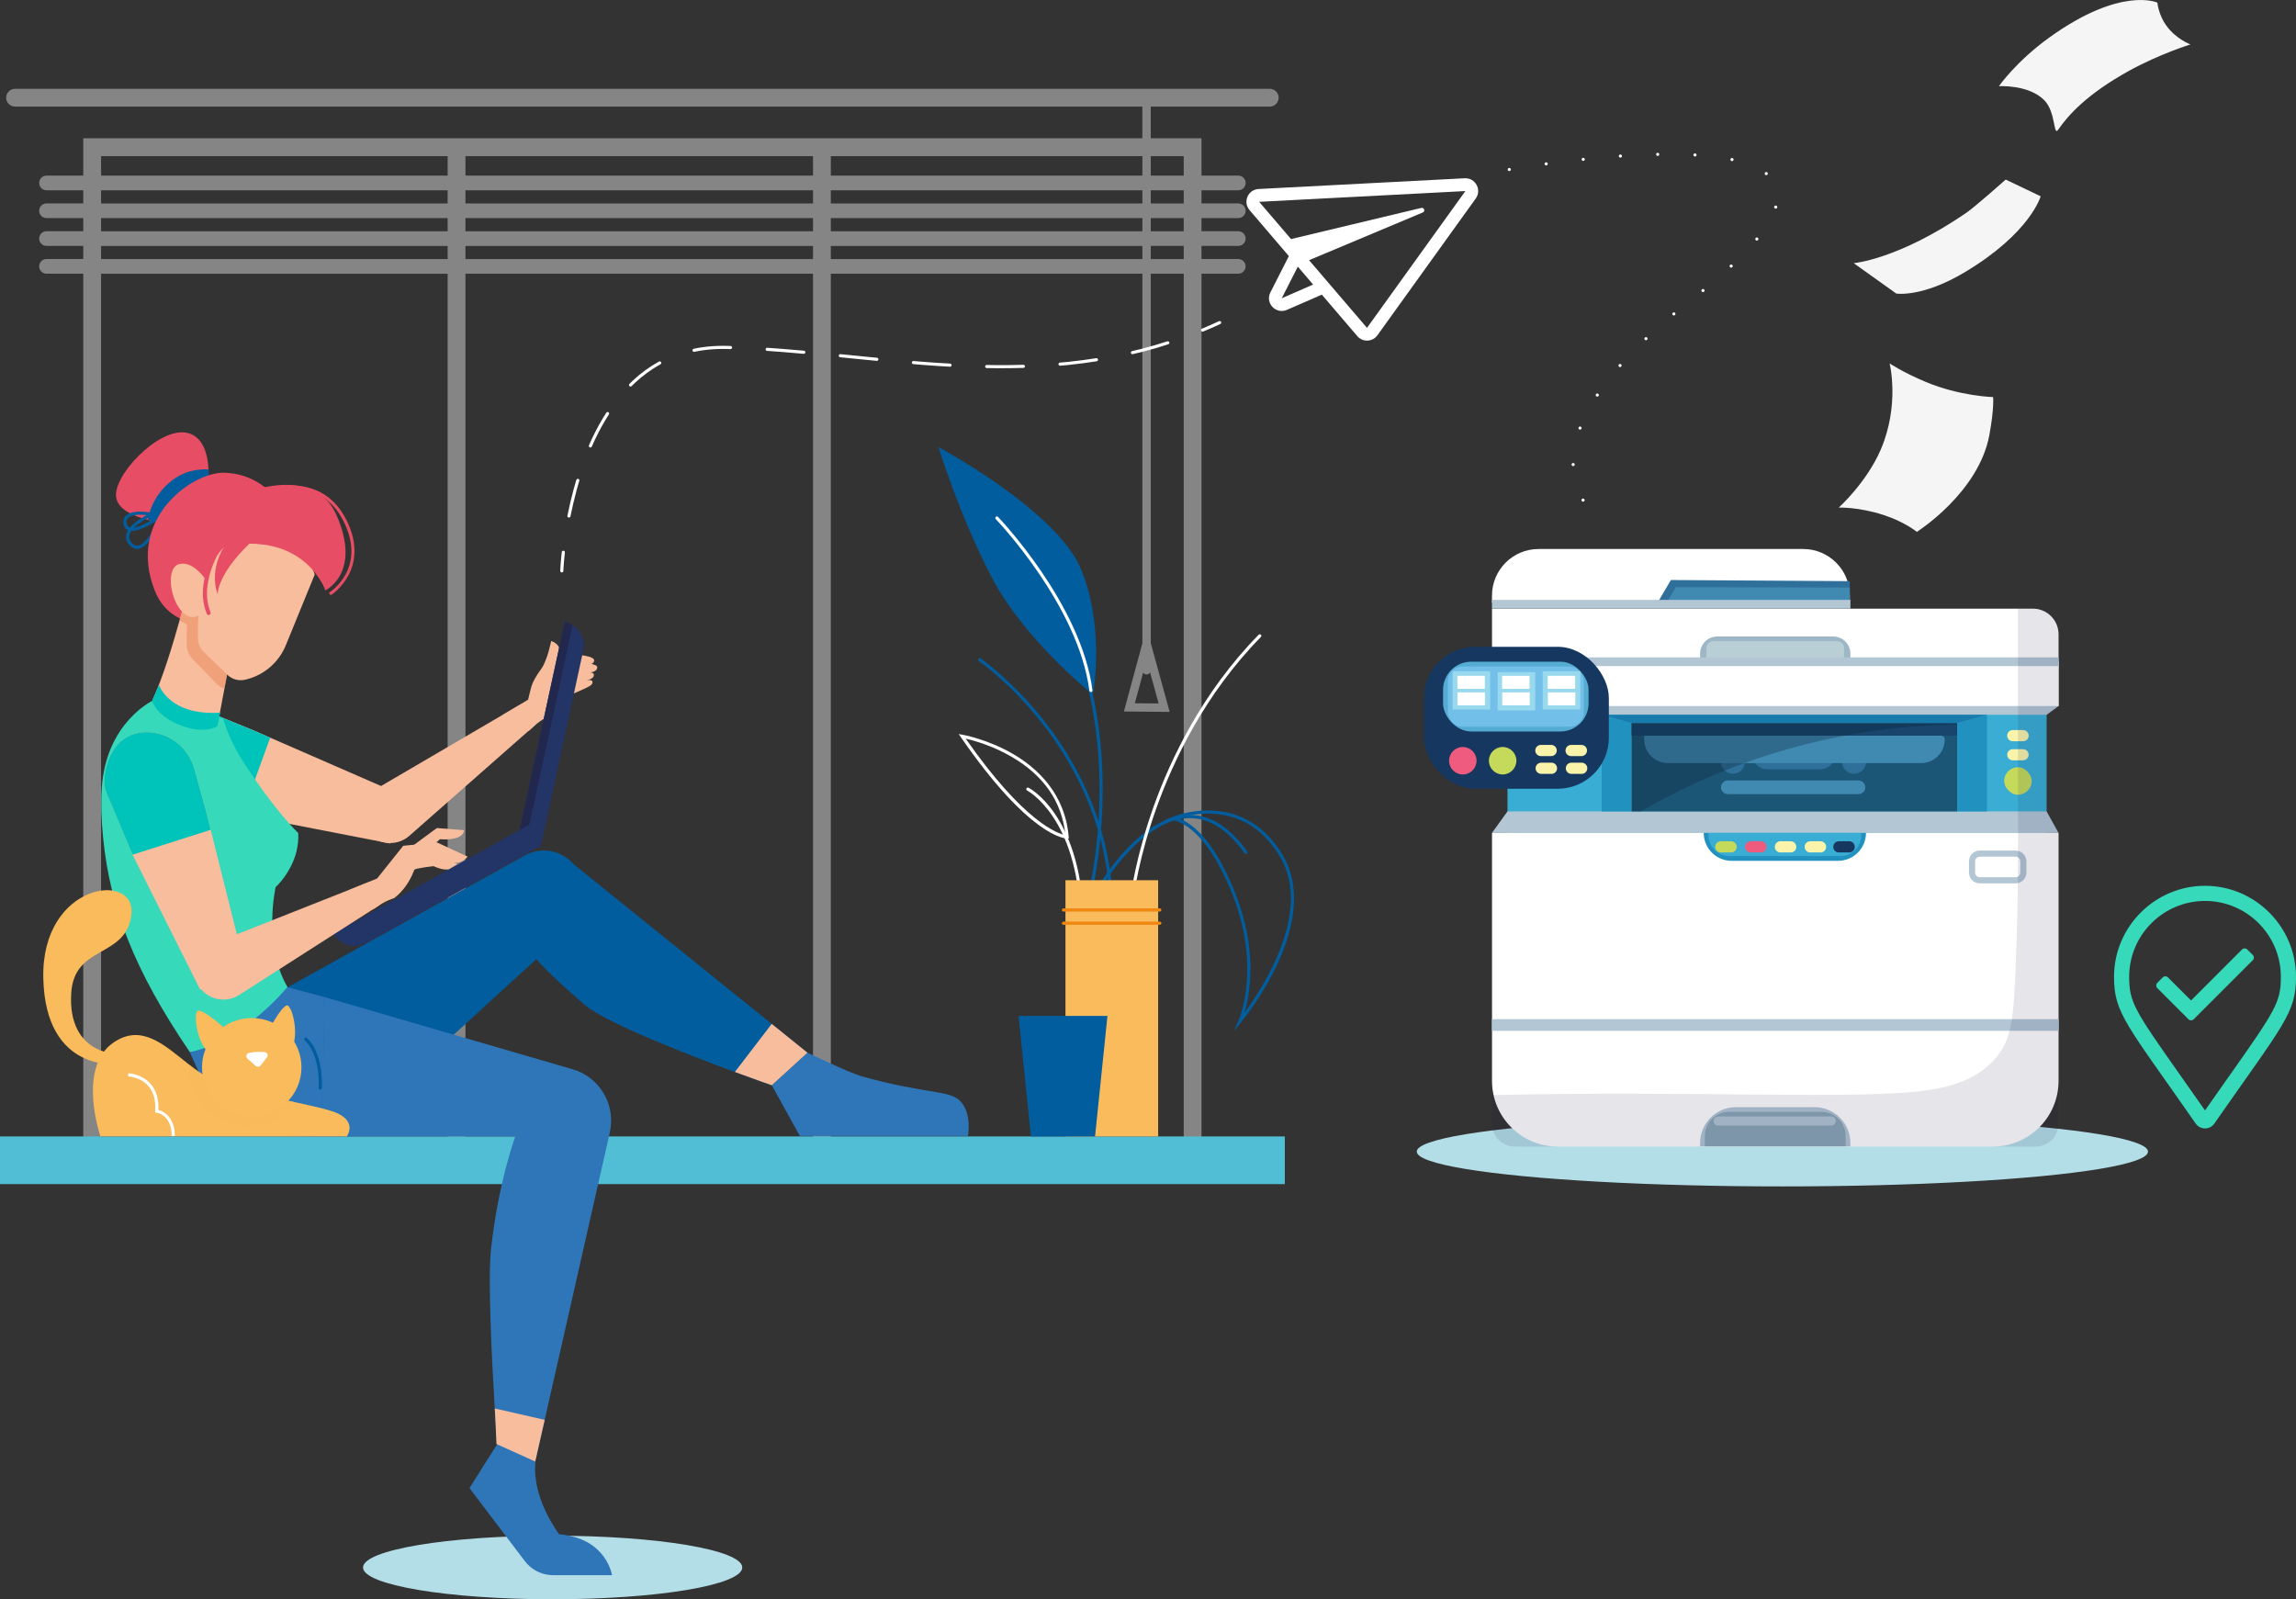 <?xml version="1.0" encoding="UTF-8"?><svg id="uuid-e717015b-6dcd-4e0c-a4eb-56954c18cb09" xmlns="http://www.w3.org/2000/svg" width="738.13" height="514.12" viewBox="0 0 738.13 514.12"><rect x="0" y="0" width="738.13" height="514.12" fill="#333333" stroke="none"/><g id="uuid-6f9d3bb8-c90d-41b0-b68b-629fdabac82c"><g id="uuid-2da2cb25-66a4-4517-bd55-88366fbe1435"><path d="m408.21,28.55H4.84c-1.58,0-2.86,1.28-2.86,2.86s1.28,2.86,2.86,2.86h362.41v10.18H26.77v12h-11.82c-1.3,0-2.36,1.06-2.36,2.36s1.06,2.36,2.36,2.36h11.82v4.22h-11.82c-1.3,0-2.36,1.06-2.36,2.36s1.06,2.36,2.36,2.36h11.82v4.22h-11.82c-1.3,0-2.36,1.06-2.36,2.36s1.06,2.36,2.36,2.36h11.82v4.22h-11.82c-1.3,0-2.36,1.06-2.36,2.36s1.06,2.36,2.36,2.36h11.82v285.31h359.5V87.99h11.82c1.3,0,2.36-1.06,2.36-2.36s-1.06-2.36-2.36-2.36h-11.82v-4.22h11.82c1.3,0,2.36-1.06,2.36-2.36s-1.06-2.36-2.36-2.36h-11.82v-4.22h11.82c1.3,0,2.36-1.06,2.36-2.36s-1.06-2.36-2.36-2.36h-11.82v-4.22h11.82c1.3,0,2.36-1.06,2.36-2.36s-1.06-2.36-2.36-2.36h-11.82v-12h-16.32v-10.18h38.26c1.58,0,2.86-1.28,2.86-2.86s-1.28-2.86-2.86-2.86h0Zm-258.57,54.73v-4.22h111.73v4.22h-111.73Zm111.73,4.72v279.58h-111.73V87.99h111.73Zm0-26.82v4.22h-111.73v-4.22h111.73Zm-111.73-4.72v-6.27h111.73v6.27h-111.73Zm111.73,13.66v4.22h-111.73v-4.22h111.73Zm5.73,8.94h100.16v4.22h-100.16v-4.22Zm0-4.72v-4.22h100.16v4.22h-100.16Zm0-8.94v-4.22h100.16v4.22h-100.16Zm0-8.94v-6.27h100.16v6.27h-100.16Zm-234.59-6.27h111.4v6.27H32.5v-6.27h.01Zm0,10.99h111.4v4.22H32.5v-4.22h.01Zm0,8.94h111.4v4.22H32.5v-4.22h.01Zm0,8.94h111.4v4.22H32.5v-4.22h.01Zm0,8.94h111.4v279.58H32.5V87.99h.01Zm348.04,279.58h-113.45V87.99h100.16v118.79l-5.94,21.94,14.71.14-6.07-22.09v-118.79h10.59v279.6Zm-13.05-151.37c.24.37.64.62,1.11.62s.89-.27,1.13-.66l2.74,9.97-7.64-.07,2.67-9.86h0Zm13.05-132.93h-10.59v-4.22h10.59v4.22Zm0-8.94h-10.59v-4.22h10.59v4.22Zm0-8.94h-10.59v-4.22h10.59v4.22Zm0-15.21v6.27h-10.59v-6.27h10.59Z" style="fill:#fff; isolation:isolate; opacity:.4;"/><rect y="365.33" width="413.05" height="15.33" style="fill:#51bed5;"/><ellipse cx="177.67" cy="503.9" rx="60.96" ry="10.22" style="fill:#b4dee7;"/><ellipse cx="573.01" cy="370.21" rx="117.54" ry="11.19" style="fill:#b4dee7;"/><path d="m178.68,211.67c0-1.26,1.37-2.17,2.75-1.95l5.96.97s3.81.46,3.63,1.68c-.18,1.22-1.48,1.23-3.6,1.36-2.12.13-6.86.08-6.86.08,0,0-1.87-.57-1.89-2.1v-.05h0Z" style="fill:#f7bd9d;"/><path d="m178.82,219.45c-.31-1.17.77-2.38,2.16-2.54l6-.68s3.79-.58,3.93.61c.14,1.18-1.11,1.54-3.12,2.22-2.01.68-6.6,1.89-6.6,1.89,0,0-1.95-.03-2.35-1.45,0,0,0-.03,0-.04h0Z" style="fill:#f7bd9d;"/><path d="m180.18,222.77c-.4-.98.41-2.15,1.6-2.45l5.17-1.3s3.26-.95,3.5.06c.25,1.01-.8,1.46-2.49,2.29s-5.56,2.41-5.56,2.41c0,0-1.71.2-2.22-.98,0,0,0-.02,0-.04h0Z" style="fill:#f7bd9d;"/><path d="m178.37,215.83c-.18-1.32,1.16-2.49,2.71-2.49l6.68.03s4.25-.14,4.24,1.16c0,1.31-1.43,1.53-3.73,2.01s-7.5,1.21-7.5,1.21c0,0-2.13-.29-2.39-1.89v-.05.02Z" style="fill:#f7bd9d;"/><path d="m129.61,255.77l-4.09,15.08-.08.31-47.56-9.25-20.63-5.43c-5.09-1.26-9.88-8.03-10.46-13.24-.37-3.34.66-6.16,2.31-8.49,4.28-6.05,12.29-8.18,19.16-5.37l12.55,5.12,6.06,2.64,31.74,13.84,11.01,4.8h-.01Z" style="fill:#f7bd9d;"/><path d="m166.6,226.88l-46,26.91c-4.16,2.55-5.74,7.92-3.44,12.22.1.19.21.38.33.58,2.99,4.96,9.8,5.91,14.14,2.08l39.9-35.13c1.94-1.71,2.02-4.29.27-6.18h0c-1.49-1.61-3.33-1.62-5.2-.47h0Z" style="fill:#f7bd9d;"/><path d="m161.63,229.83l8.15-4.91,6.68-11.65,6.51-2.73,7.7,3.04s-1.54,2.8-4.7,2.66c-1.72-.08-2.36-.79-2.36-.79l-2.07,2.31s-.33,7.43-5.43,12.65c0,0-2.56,1.03-5.86,4.35-1.56,1.58-8.61-4.9-8.61-4.9v-.03Z" style="fill:#f7bd9d;"/><path d="m86.85,237.14l-8.99,24.78-20.63-5.43c-5.09-1.26-9.88-8.03-10.46-13.24-.37-3.34.66-6.16,2.31-8.49,4.28-6.05,12.29-8.18,19.16-5.37l12.55,5.12,6.06,2.64h0Z" style="fill:#00c4ba;"/><path d="m173.89,215.19c-1.42,1.9-2.62,4.03-3.03,5.4-.29.97-1.08,4.33-1.08,4.33l9.53-9.08c-.78-.79-.19-2.81.5-5.85.68-3.04-2.62-3.92-2.62-3.92,0,0-1.21,6.32-3.3,9.12h0Z" style="fill:#f7bd9d;"/><path d="m66.89,156.17c-.02.15-.03.24-.03.24l-11.87,11.97s-1.07-.08-2.68-.31c-1.32-.19-3-.49-4.76-.94-4.37-1.11-9.22-3.16-10.13-6.82-1.73-6.92,13.42-22.94,22.51-21.21,5.5,1.05,6.88,7.17,7.11,11.84.12,2.49-.08,4.57-.16,5.25v-.02Z" style="fill:#e74d64;"/><path d="m52.31,168.06l14.57-11.89c.08-.68.28-2.76.16-5.25-3.5-.23-8.34.44-12.85,4.45-4.44,3.95-6.08,8.42-6.65,11.74l4.76.94h0Z" style="fill:#015d9e;"/><path d="m44.05,176.46c-.97,0-1.86-.5-2.65-1.5-.86-1.09-1.1-2.26-.7-3.5,1.26-3.93,8.86-7.29,12.13-8.23l.96-.28-.35.94c-.18.48-4.48,11.82-8.93,12.52-.16.02-.31.04-.46.04h0Zm8.06-11.94c-3.64,1.25-9.47,4.2-10.45,7.25-.29.91-.12,1.74.53,2.56.68.86,1.39,1.21,2.16,1.09,2.92-.46,6.28-7.3,7.75-10.9h.01Z" style="fill:#015d9e;"/><path d="m42.39,170.66c-.5,0-.95-.08-1.34-.26-.83-.39-1.29-1.17-1.37-2.3-.08-1.06.3-1.94,1.08-2.55,2.48-1.93,8.48-.84,11,0l.95.31-.82.58c-.69.49-6.1,4.23-9.5,4.23h0Zm2.68-5.19c-1.52,0-2.89.23-3.7.86-.52.41-.75.96-.69,1.68.06.76.32,1.24.8,1.46,1.87.88,6.48-1.68,8.94-3.28-1.51-.39-3.53-.72-5.34-.72h0Z" style="fill:#015d9e;"/><path d="m64.64,200.56s-10.6.11-14.87-10.65c-9.21-23.18,12.04-38.19,22.27-37.94,16.91.41,22.68,18.14,22.68,18.14l-30.08,30.44h0Z" style="fill:#e74d64;"/><path d="m74.65,208.15l-2.51,13.28-2.26,11.99c-13.99,3.71-20.99-8.09-20.99-8.09,3.39-7.19,6.78-18.48,8.84-25.9,1.22-4.42,1.97-7.47,1.97-7.47l1.69-.72,3.57-1.52,9.69,18.43Z" style="fill:#f7bd9d;"/><path d="m74.65,208.15l-2.51,13.28c-.92-.31-1.77-.85-2.48-1.58l-7.71-7.94c-1.17-1.2-1.86-2.83-1.92-4.56-.06-1.64-.08-3.93.08-6.57-.73-.42-1.57-.86-2.38-1.35,1.22-4.42,1.97-7.47,1.97-7.47l1.69-.72,3.57-1.52,9.69,18.43h0Z" style="fill:#ed8758; isolation:isolate; opacity:.5;"/><path d="m311.17,365.18h-54.03l-5.26-9.52-3.76-6.79,11.46-10.45s13.56,6.49,17.28,7.54c20.43,5.75,28.27,4.43,31.72,7.88,4.04,4.04,2.59,11.35,2.59,11.35h0Z" style="fill:#2e76b8;"/><path d="m259.59,338.42l-11.46,10.45h-.05c-.36-.11-5.11-1.77-11.83-4.25-15.58-5.75-41.74-15.93-48.35-21.64-12.31-10.63-15.49-14.63-15.49-14.63l-57.68,52.74c-3.01,2.65-6.89,4.11-10.9,4.11h-16.79c-6.33,0-12.1-3.62-14.85-9.32l-11-17.64c17.53-3.71,31.34-20.9,31.34-20.9l76.21-42.35c5.19-2.89,11.69-1.74,15.58,2.76l63.77,51.41,11.5,9.27h0Z" style="fill:#015d9e;"/><path d="m259.59,338.42l-11.46,10.45h-.03s0-.01-.02-.01c-.36-.11-5.11-1.77-11.83-4.25l11.84-15.46,11.5,9.27h0Z" style="fill:#f7bd9d;"/><path d="m173.87,271.97l-7.58-1.64,15.27-70.38h0c4.18.91,6.84,5.03,5.93,9.22l-13.62,62.81h0Z" style="fill:#233467;"/><path d="m169.06,270.32l4.93,1.07-.12.57-7.58-1.64,15.26-70.38c.93.2,1.79.56,2.54,1.05l-15.04,69.34h.01Z" style="fill:#21274d;"/><path d="m170.18,265.1l3.77,6.77-56.17,31.24c-3.74,2.08-8.46.74-10.54-3.01h0l62.94-35.01h0Z" style="fill:#233467;"/><path d="m66.26,186.52s-4.05-6.36-8.63-5.19c-4.58,1.17-2.88,12.19,1.42,15.78s6.99-1.6,6.99-1.6l.22-8.99h0Z" style="fill:#f7bd9d;"/><path d="m101.18,184.69l-9.28,22.72c-2.21,5.41-6.83,9.46-12.48,10.95l-.43.11c-2.11.55-4.35-.03-5.91-1.55l-7.56-7.34c-1.14-1.11-1.82-2.62-1.88-4.21-.23-5.96.25-21.67,9.01-30.17,0,0,24.82-3.65,28.53,9.48h0Z" style="fill:#f7bd9d;"/><path d="m72.94,160.73s27.1-13.71,35.26,4.9c8.16,18.61-3.59,24.16-3.59,24.16,0,0-6.63-19.58-33.4-14.03,0,0-3.82-8.16,1.73-15.02h0Z" style="fill:#e74d64;"/><path d="m106.36,191.24c-.17,0-.33-.08-.43-.23-.15-.23-.08-.55.15-.7.48-.31,11.74-7.81,4.46-22.55-3.58-7.24-9.42-10.83-17.37-10.72-5.99.09-10.99,2.38-11.04,2.4-.25.12-.55,0-.67-.25-.12-.25,0-.55.25-.67.21-.1,20.76-9.38,29.74,8.79,7.69,15.56-4.69,23.76-4.82,23.84-.08.05-.18.08-.27.08h0Z" style="fill:#e74d64;"/><path d="m67.08,197.71c-.26,0-.5-.15-.6-.4-5.66-13.52,9.47-30.81,10.11-31.54.24-.27.65-.29.92-.06.27.24.29.65.06.92-.15.17-15.23,17.41-9.89,30.17.14.33-.02.71-.35.85-.08.03-.17.05-.25.05h0Z" style="fill:#e74d64;"/><path d="m73.05,174.19s-6.28,7.87-3.06,16.88c0,0-.44-6.96,12.6-18.54,13.04-11.57-9.54,1.66-9.54,1.66Z" style="fill:#e74d64;"/><path d="m95.85,267.77s-7.59-7.15-17.79-23.13c-4.9-7.66-6.31-13.69-6.31-13.69,0,0-21.94-4.27-22.85-5.61,0,0-1.9.91-4.4,3.03-.94.8-1.98,1.78-3.03,2.95-3.92,4.37-8.06,11.41-8.75,21.99-.3,4.63-.17,10.24.47,16.42,2.2,21.69,9.76,41.96,27.85,68.51,0,0,15.22.24,28.54-16.96,2.15-1.01,3.3-2.3,2.81-3.94,0-.02-.01-.03-.02-.05-.01-.05-.03-.1-.04-.14-7.87-13.65-3.72-31.99-3.72-31.99,0,0,3.44-3.02,5.6-8.17.14-.35.29-.71.42-1.08.05-.12.09-.25.13-.37.26-.73.47-1.44.62-2.11h-.01c.4-1.74.61-3.63.51-5.66h-.03Z" style="fill:#36d9ba;"/><path d="m48.89,225.34l2.21-5.18s3.21,10,19.68,8.94l-.91,4.32s-4.22,3.1-12.95-.71c-6.83-2.98-8.04-7.38-8.04-7.38h.01Z" style="fill:#00c4ba;"/><path d="m150.94,478.38l6.03,7.97,11.75,15.5c2.16,2.85,5.54,4.53,9.11,4.53h18.92s-1.7-11.88-16.97-13.15h0c-.25-.34-8.89-11.63-7.63-23.33l-11.79-6.43-4.37,6.88-.24.38-4.76,7.57-.05.08h0Z" style="fill:#2e76b8;"/><path d="m196.12,363.75l-21.01,92.69-3.04,13.41-12.13-3.71s0-.16-.03-.46c-.11-1.47-.45-6.37-.85-12.91-.97-15.97-2.25-41.74-1.19-51.37,2.41-21.69,7.82-36.11,7.82-36.11l-62.21.03.84-44.78,79.77,23.2c8.62,2.5,13.85,11.22,12.02,20h0Z" style="fill:#2e76b8;"/><path d="m104.33,320.55l-.66,44.78-19.83-.13c-6.33,0-12.1-3.62-14.85-9.32l-7.97-17.64c17.53-3.71,31.34-20.9,31.34-20.9l11.96,3.2h.01Z" style="fill:#2e76b8;"/><path d="m102.96,350.3h-.02c-.28-.01-.5-.24-.49-.52.41-11.52-4.43-15.29-4.48-15.33-.22-.17-.27-.48-.1-.71.17-.22.48-.27.71-.1.22.16,5.31,4.13,4.88,16.17,0,.27-.23.49-.5.49h0Z" style="fill:#015d9e;"/><path d="m175.11,456.44l-3.04,13.41-12.46-5.64c-.11-1.47-.15-4.89-.55-11.43l16.05,3.66Z" style="fill:#f7bd9d;"/><path d="m79.05,312l-14.44,5.96-.3.12-21.7-43.32-8.29-19.66c-2.11-4.81.33-12.73,4.11-16.37,2.42-2.33,5.29-3.24,8.14-3.35,7.41-.3,13.98,4.75,15.95,11.9l3.6,13.06,1.61,6.42,8.41,33.59,2.92,11.65h0Z" style="fill:#f7bd9d;"/><path d="m117.8,283.86l-49.55,19.6c-4.5,1.89-6.88,6.95-5.26,11.56.07.21.15.41.24.62,2.2,5.36,8.79,7.34,13.66,4.21l44.78-28.66c2.17-1.39,2.65-3.93,1.2-6.07h0c-1.23-1.82-3.05-2.1-5.07-1.25h0Z" style="fill:#f7bd9d;"/><path d="m112.45,286.02l8.8-3.62,8.37-10.5,10.85-1.1,9.88,4.6s-1.95,2.53-5.05,1.91c-1.68-.34-4.94-1.57-4.94-1.57l-6.4,1.35s-1.46,7.3-7.29,11.67c0,0-2.69.63-6.45,3.41-1.78,1.32-7.77-6.16-7.77-6.16h0Z" style="fill:#f7bd9d;"/><path d="m133.14,279.63c.64-.59,6.25-1.18,6.25-1.18,0,0,3.6,1.76,5.24.77,1.64-.99,2.41-1.45,2.41-1.45l-7.35-3.04-7.6,1.74,1.05,3.15h0Z" style="fill:#f7bd9d;"/><path d="m149.22,266.88l-8.77-.69-8.29,6.1,3.37,2.82,5.89-5.33s7.34.8,7.8-2.9h0Z" style="fill:#f7bd9d;"/><path d="m67.73,266.76l-25.12,8-8.29-19.66c-2.11-4.81.33-12.73,4.11-16.37,2.42-2.33,5.29-3.24,8.14-3.35,7.41-.3,13.98,4.75,15.95,11.9l3.6,13.06,1.61,6.42Z" style="fill:#00c4ba;"/><path d="m354.63,284.01c-.09,0-.18-.02-.26-.07-.24-.14-.32-.45-.17-.69.51-.84,12.64-20.7,27.69-21.25,6.94-.25,13.35,3.69,19.05,11.74.16.23.11.54-.12.7-.23.16-.54.11-.7-.12-5.49-7.75-11.61-11.55-18.19-11.31-14.51.53-26.75,20.56-26.87,20.76-.09.16-.26.24-.43.24h0Z" style="fill:#015d9e;"/><path d="m396.58,331.52l1.58-3.44c.08-.16,7.45-16.71-1.93-40.47-9.3-23.56-19.23-23.94-19.33-23.95l-2.39-.03,2.19-.94c.23-.1,5.78-2.43,12.99-2.12,6.68.3,16.05,3.05,22.76,14.46,5.31,9.03,4.66,21.17-1.89,35.11-4.92,10.47-11.5,18.39-11.56,18.47l-2.43,2.9h.01Zm-17.8-68.49c3.45,1.15,11.11,5.75,18.39,24.21,7.22,18.29,4.66,32.41,2.94,38.29,5.72-7.75,21.88-32.29,11.48-49.98-5.2-8.83-12.56-13.53-21.9-13.96-4.71-.22-8.75.77-10.91,1.44Z" style="fill:#015d9e;"/><path d="m350.35,288.14s-.08,0-.13-.02c-.27-.07-.43-.35-.36-.62.04-.16,4.03-15.9,3.6-36.96-.39-19.41-4.71-47.43-23.09-70.74-.17-.22-.14-.54.08-.71.22-.17.54-.14.71.08,18.56,23.53,22.92,51.8,23.31,71.37.42,21.19-3.59,37.04-3.63,37.2-.06.23-.26.38-.49.38v.02Z" style="fill:#015d9e;"/><path d="m351.34,223.28s-22.17-17.6-32.71-38.03c-10.54-20.43-16.92-41.51-16.92-41.51,0,0,38.31,20.43,45.98,39.59,7.66,19.16,3.65,39.95,3.65,39.95Z" style="fill:#015d9e;"/><path d="m357.11,288.25c-.27,0-.49-.21-.5-.48-1.39-24.96-12.71-44.1-21.98-55.76-10.04-12.64-19.85-19.45-19.95-19.52-.23-.16-.29-.47-.13-.7s.47-.29.7-.13c.1.07,10.04,6.97,20.17,19.73,9.35,11.78,20.79,31.11,22.19,56.33.02.28-.2.52-.48.53h-.03.01Z" style="fill:#015d9e;"/><path d="m343.06,269.56c-.68,0-12.01-.51-34.16-32.58l-.68-.99,1.19.2c.08,0,8.06,1.43,16.2,6.15,7.55,4.37,16.79,12.55,17.96,26.67l.04.54h-.56,0Zm-32.6-32.11c18.76,26.87,29.56,30.53,32.05,31.02-1.08-10.69-6.92-19.18-17.38-25.24-6.12-3.55-12.15-5.2-14.67-5.78h0Z" style="fill:#fff;"/><path d="m347.85,295.79c-.27,0-.5-.22-.51-.49-.94-32.61-16.97-41.08-17.13-41.16-.25-.13-.35-.43-.22-.68s.43-.35.68-.22c.17.09,4.28,2.21,8.53,8.49,3.9,5.75,8.65,16.24,9.15,33.55,0,.28-.21.51-.49.52h-.01,0Z" style="fill:#fff;"/><path d="m364.13,287.93h-.06c-.28-.03-.47-.29-.44-.56.01-.12,1.51-12.06,7.29-28.21,5.33-14.9,15.51-36.56,33.72-55.1.2-.2.52-.2.71,0,.2.2.2.52,0,.72-18.07,18.4-28.18,39.9-33.48,54.71-5.75,16.05-7.23,27.9-7.25,28.02-.03.26-.25.44-.5.44v-.02Z" style="fill:#fff;"/><path d="m350.72,222.48c-.25,0-.47-.19-.5-.44-3.57-27.46-29.82-54.89-30.09-55.16-.19-.2-.19-.52.01-.71s.52-.19.71,0c.27.28,26.75,27.94,30.36,55.74.04.28-.16.53-.44.57h-.07.02Z" style="fill:#fff;"/><rect x="342.53" y="282.97" width="29.8" height="82.36" style="fill:#f9bb5b;"/><path d="m372.86,293.04h-30.97c-.28,0-.51-.23-.51-.51s.23-.51.51-.51h30.97c.28,0,.51.23.51.51s-.23.51-.51.51Z" style="fill:#f08711;"/><path d="m372.86,297.3h-30.97c-.28,0-.51-.23-.51-.51s.23-.51.51-.51h30.97c.28,0,.51.23.51.51s-.23.51-.51.51Z" style="fill:#f08711;"/><polygon points="352.04 365.33 331.43 365.33 327.44 326.59 356.03 326.59 352.04 365.33" style="fill:#015d9e;"/><path d="m38.79,338.96s-17.13.66-15.89-19.69c.96-15.73,17.61-11.05,19.34-25.21s-29.01-10.36-28.32,20.38c.69,30.74,24.18,27.63,24.18,27.63l.69-3.11h0Z" style="fill:#f9bb5b;"/><path d="m111.47,365.33H32.29s-7.66-22.14,4.26-30.23c9.03-6.13,16.35.94,24,6.95,2.44,1.92,4.92,3.73,7.5,4.97,6.33,3.04,17.54,5.32,26.8,7.31,6.31,1.35,11.72,2.55,14.06,3.76,5.81,2.99,2.56,7.24,2.56,7.24Z" style="fill:#f9bb5b;"/><path d="m94.85,354.33c-3.47,4.65-9.04,7.67-15.32,7.67-10.5,0-19.02-8.44-19.02-18.86,0-.37,0-.73.03-1.09,2.44,1.92,4.92,3.73,7.5,4.97,6.33,3.04,17.54,5.32,26.8,7.31h.01Z" style="fill:#f9bb5b; isolation:isolate; opacity:.5;"/><path d="m86.59,330.88s3.52-6.86,5.56-7.65c1.41-.55,3.78,7.41,2.18,12.53s-7.74-4.88-7.74-4.88Z" style="fill:#f9bb5b;"/><ellipse cx="80.93" cy="343.12" rx="15.99" ry="15.85" style="fill:#f9bb5b;"/><path d="m71.65,330.07s-5.72-5.17-7.9-5.19c-1.52-.02-.92,8.27,2.39,12.5s5.51-7.3,5.51-7.3h0Z" style="fill:#f9bb5b;"/><path d="m85.08,338.21c-1.37-.11-3.3-.14-5.09.29-.82.2-1.07,1.26-.44,1.82l2.68,2.36c.45.4,1.15.34,1.53-.14l2.07-2.62c.52-.66.09-1.64-.75-1.71Z" style="fill:#fff;"/><path d="m55.2,365.21c0-6.81-4.66-7.47-4.86-7.5l-.47-.06.03-.47c.22-3.47-.55-6.21-2.31-8.15-2.54-2.82-6.34-3-6.38-3l.04-1.01c.17,0,4.24.19,7.08,3.32,1.87,2.07,2.75,4.92,2.6,8.47,1.37.37,5.27,1.99,5.28,8.4,0,0-1.01,0-1.01,0Z" style="fill:#fff;"/><path d="m494.62,176.49h85.09c8.26,0,14.97,6.71,14.97,14.97v2.28h-115.03v-2.28c0-8.26,6.71-14.97,14.97-14.97h0Z" style="fill:#fff;"/><rect x="484.63" y="227.87" width="173.32" height="39.88" style="fill:#39add4;"/><path d="m479.65,229.79l182.14-2.81v-23.07c0-4.55-3.69-8.24-8.24-8.24h-173.89v34.13h0Z" style="fill:#fff;"/><polygon points="479.65 229.79 661.78 226.98 661.78 212.72 479.65 212.72 479.65 229.79" style="fill:#fff;"/><polygon points="479.65 229.79 657.95 229.79 661.78 226.98 479.65 226.98 479.65 229.79" style="fill:#b3c6d4;"/><path d="m552.08,204.61h37.27c3.05,0,5.52,2.47,5.52,5.52v2.6h-48.31v-2.6c0-3.05,2.47-5.52,5.52-5.52h0Z" style="fill:#9eb7c6;"/><path d="m592.82,208.33v3.63h-44.22v-3.63c0-1.21.98-2.19,2.19-2.19h39.85c1.21,0,2.19.98,2.19,2.19h-.01Z" style="fill:#b9cfd6;"/><rect x="479.65" y="211.32" width="182.14" height="2.81" style="fill:#b3c6d4;"/><polygon points="661.78 267.75 479.65 267.75 484.63 260.85 657.95 260.85 661.78 267.75" style="fill:#b3c6d4;"/><rect x="524.51" y="232.47" width="104.68" height="28.38" style="fill:#1c5677;"/><path d="m563.24,242.33h26.84c0,2.76-2.24,5-5,5h-16.85c-2.76,0-5-2.24-5-5h0Z" style="fill:#2e7099;"/><polygon points="638.78 260.85 629.19 260.85 629.19 232.47 638.78 229.79 638.78 260.85" style="fill:#2192bf;"/><polygon points="514.92 260.85 524.51 260.85 524.51 232.47 514.92 229.79 514.92 260.85" style="fill:#2192bf;"/><path d="m597.46,255.29h-41.99c-1.22,0-2.2-.99-2.2-2.2h0c0-1.22.99-2.2,2.2-2.2h41.99c1.22,0,2.2.99,2.2,2.2h0c0,1.22-.99,2.2-2.2,2.2Z" style="fill:#4089b1;"/><circle cx="557.11" cy="244.91" r="3.84" style="fill:#2e7099;"/><circle cx="596.05" cy="244.91" r="3.84" style="fill:#2e7099;"/><rect x="524.51" y="232.47" width="104.68" height="4.03" style="fill:#19456d;"/><path d="m528.57,236.5h95.44c.66,0,1.19.53,1.19,1.19h0c0,4.21-3.42,7.63-7.63,7.63h-81.36c-4.21,0-7.63-3.42-7.63-7.63v-1.19h-.01Z" style="fill:#4089b1;"/><path d="m479.65,267.75h182.14v79.74c0,11.65-9.46,21.1-21.1,21.1h-139.93c-11.65,0-21.1-9.46-21.1-21.1v-79.74h-.01Z" style="fill:#fff;"/><rect x="479.65" y="327.63" width="182.14" height="3.75" style="fill:#b3c6d4;"/><polygon points="629.19 232.47 524.51 232.47 514.92 229.79 638.78 229.79 629.19 232.47" style="fill:#177bad;"/><rect x="457.79" y="207.93" width="59.43" height="45.63" rx="16.44" ry="16.44" style="fill:#16375f;"/><rect x="463.92" y="212.72" width="46.78" height="22.43" rx="9.04" ry="9.04" style="fill:#54acd3;"/><rect x="465.46" y="214.26" width="43.71" height="19.36" rx="4.66" ry="4.66" style="fill:#72bfea;"/><path d="m483.08,248.97h0c-2.44,0-4.42-1.98-4.42-4.42h0c0-2.44,1.98-4.42,4.42-4.42h0c2.44,0,4.42,1.98,4.42,4.42h0c0,2.44-1.98,4.42-4.42,4.42Z" style="fill:#c5da5b;"/><rect x="644.31" y="246.64" width="8.85" height="8.85" rx="4.42" ry="4.42" style="fill:#c5da5b;"/><path d="m470.27,248.97h0c-2.44,0-4.42-1.98-4.42-4.42h0c0-2.44,1.98-4.42,4.42-4.42h0c2.44,0,4.42,1.98,4.42,4.42h0c0,2.44-1.98,4.42-4.42,4.42Z" style="fill:#ef5a7f;"/><rect x="466.99" y="215.79" width="12.08" height="12.31" style="fill:#99d9ee;"/><rect x="495.94" y="215.79" width="12.08" height="12.31" style="fill:#99d9ee;"/><rect x="481.46" y="216.07" width="12.08" height="12.31" style="fill:#99d9ee;"/><path d="m498.68,243.07h-3.31c-.99,0-1.8-.8-1.8-1.8h0c0-.99.8-1.8,1.8-1.8h3.31c.99,0,1.8.8,1.8,1.8h0c0,.99-.8,1.8-1.8,1.8Z" style="fill:#f9f4aa;"/><path d="m650.39,238.29h-3.31c-.99,0-1.8-.8-1.8-1.8h0c0-.99.8-1.8,1.8-1.8h3.31c.99,0,1.8.8,1.8,1.8h0c0,.99-.8,1.8-1.8,1.8Z" style="fill:#f9f4aa;"/><path d="m647.08,240.84h3.3c.99,0,1.8.8,1.8,1.79h0c0,.99-.81,1.79-1.8,1.79h-3.3c-.99,0-1.8-.8-1.8-1.79h0c0-.99.81-1.79,1.8-1.79Z" style="fill:#f9f4aa;"/><path d="m508.4,243.07h-3.31c-.99,0-1.8-.8-1.8-1.8h0c0-.99.8-1.8,1.8-1.8h3.31c.99,0,1.8.8,1.8,1.8h0c0,.99-.8,1.8-1.8,1.8Z" style="fill:#f9f4aa;"/><path d="m498.78,248.78h-3.31c-.99,0-1.8-.8-1.8-1.8h0c0-.99.8-1.8,1.8-1.8h3.31c.99,0,1.8.8,1.8,1.8h0c0,.99-.8,1.8-1.8,1.8Z" style="fill:#f9f4aa;"/><path d="m508.49,248.78h-3.31c-.99,0-1.8-.8-1.8-1.8h0c0-.99.8-1.8,1.8-1.8h3.31c.99,0,1.8.8,1.8,1.8h0c0,.99-.8,1.8-1.8,1.8Z" style="fill:#f9f4aa;"/><path d="m558.09,355.92h25.25c6.37,0,11.53,5.17,11.53,11.53v1.05h-48.31v-1.05c0-6.37,5.17-11.53,11.53-11.53h0Z" style="fill:#b3c6d4;"/><path d="m593.34,365.16v3.35h-45.25v-3.35c0-4.25,3.45-7.71,7.71-7.71h29.84c4.25,0,7.7,3.45,7.7,7.7h0Z" style="fill:#8ba6b6;"/><path d="m588.72,361.83h-36.39c-.81,0-1.46-.65-1.46-1.46h0c0-.81.65-1.46,1.46-1.46h36.39c.81,0,1.46.65,1.46,1.46h0c0,.81-.65,1.46-1.46,1.46Z" style="fill:#b3c6d4;"/><rect x="468.53" y="217.26" width="8.82" height="4.18" style="fill:#fff;"/><rect x="482.9" y="217.26" width="8.82" height="4.18" style="fill:#fff;"/><rect x="497.57" y="217.26" width="8.82" height="4.18" style="fill:#fff;"/><rect x="468.57" y="222.57" width="8.82" height="4.18" style="fill:#fff;"/><rect x="482.95" y="222.57" width="8.82" height="4.18" style="fill:#fff;"/><rect x="497.62" y="222.57" width="8.82" height="4.18" style="fill:#fff;"/><path d="m524.51,232.47v28.38h2.99c12.06-6.98,27.93-14.56,47.37-20.07,20.3-5.76,38.89-7.67,54.32-7.85v-.46h-104.68Z" style="fill:#082132; isolation:isolate; opacity:.29;"/><path d="m547.71,267.75h52.18c0,4.96-4.02,8.98-8.98,8.98h-34.22c-4.96,0-8.98-4.02-8.98-8.98h0Z" style="fill:#2192bf;"/><path d="m598.36,267.75v.73c0,3.7-3.01,6.71-6.71,6.71h-35.69c-3.7,0-6.71-3.01-6.71-6.71v-.73h49.12-.01Z" style="fill:#39add4;"/><path d="m556.52,274.04h-3.31c-.99,0-1.8-.8-1.8-1.8h0c0-.99.8-1.8,1.8-1.8h3.31c.99,0,1.8.8,1.8,1.8h0c0,.99-.8,1.8-1.8,1.8Z" style="fill:#c5da5b;"/><path d="m566.11,274.04h-3.31c-.99,0-1.8-.8-1.8-1.8h0c0-.99.8-1.8,1.8-1.8h3.31c.99,0,1.8.8,1.8,1.8h0c0,.99-.8,1.8-1.8,1.8Z" style="fill:#ef5a7f;"/><path d="m575.69,274.04h-3.31c-.99,0-1.8-.8-1.8-1.8h0c0-.99.8-1.8,1.8-1.8h3.31c.99,0,1.8.8,1.8,1.8h0c0,.99-.8,1.8-1.8,1.8Z" style="fill:#f9f4aa;"/><path d="m647.96,283.98h-11.46c-1.93,0-3.5-1.57-3.5-3.5v-3.55c0-1.93,1.57-3.5,3.5-3.5h11.46c1.93,0,3.5,1.57,3.5,3.5v3.55c0,1.93-1.57,3.5-3.5,3.5Zm-11.46-8.58c-.84,0-1.53.69-1.53,1.53v3.55c0,.84.69,1.53,1.53,1.53h11.46c.84,0,1.53-.69,1.53-1.53v-3.55c0-.84-.69-1.53-1.53-1.53h-11.46Z" style="fill:#b3c6d4;"/><path d="m585.28,274.04h-3.31c-.99,0-1.8-.8-1.8-1.8h0c0-.99.8-1.8,1.8-1.8h3.31c.99,0,1.8.8,1.8,1.8h0c0,.99-.8,1.8-1.8,1.8Z" style="fill:#f9f4aa;"/><path d="m594.48,274.04h-3.31c-.99,0-1.8-.8-1.8-1.8h0c0-.99.8-1.8,1.8-1.8h3.31c.99,0,1.8.8,1.8,1.8h0c0,.99-.8,1.8-1.8,1.8Z" style="fill:#16375f;"/><path d="m653.54,195.66h-4.79v28.38c0,11.5-.06,23.01,0,34.51.05,9.52.21,29.01-.77,52.92-.66,16.2-1.36,22.58-6.14,28.38-6.8,8.27-17.45,9.96-23.01,10.74-21.52,3.01-74.92-.05-139.19,1.46v9.17c0,4.08,3.31,7.39,7.39,7.39h167.37c4.08,0,7.39-3.31,7.39-7.39v-93.46l-3.83-6.9v-31.06l3.83-2.81v-23.07c0-4.55-3.69-8.24-8.24-8.24v-.02Z" style="fill:#161447; isolation:isolate; opacity:.11;"/><polygon points="594.68 186.82 537.16 186.46 532.89 193.74 594.68 193.74 594.68 186.82" style="fill:#2e7099;"/><polygon points="535.58 194.06 538.78 188.76 594.68 188.88 594.68 194.45 535.58 194.06" style="fill:#4089b1;"/><rect x="479.65" y="192.85" width="115.23" height="2.81" style="fill:#b3c6d4;"/><path d="m640.75,127.66s.41,3.5-1.2,12.19c-3.43,18.59-23.32,31.14-23.32,31.14,0,0-3.71-3.12-10.45-5.35-8.28-2.74-14.65-2.46-14.65-2.46,0,0,9.01-8.1,13.56-18.78,6.1-14.31,2.8-27.57,2.8-27.57,0,0,4.28,2.89,11.68,5.98,10.95,4.57,21.58,4.84,21.58,4.84h0Z" style="fill:#f5f5f5;"/><path d="m609.62,94.37s8.22,1.38,21.99-6.84c21.19-12.65,24.43-24.43,24.43-24.43l-11.24-5.37s-9.74,8.67-12.63,10.66c-21.93,15.05-36.23,16.21-36.23,16.21,0,0,13.68,9.77,13.68,9.77Z" style="fill:#f5f5f5;"/><path d="m642.62,27.71s5.49-7.94,16.23-15.67c23.04-16.59,34.71-11.2,34.71-11.2,0,0,.35,3.84,2.8,7.28,3.18,4.47,7.84,6.16,7.84,6.16,0,0-9.88,3.06-19.59,8.4-13.92,7.66-19.82,14.51-22.95,19.03-1.56,2.25-.7-5.72-4.48-9.52-5.06-5.08-14.56-4.48-14.56-4.48Z" style="fill:#f5f5f5;"/><g id="uuid-00904c93-a00a-45ad-955c-dca46afc3933"><g style="isolation:isolate;"><g style="isolation:isolate;"><path d="m474.43,63.82l-31.62,43.97c-1.55,2.16-4.72,2.29-6.45.27l-11.41-13.34-11.24,4.9c-3.5,1.53-7.06-2.17-5.3-5.62l5.94-11.67-12.65-14.8c-2.21-2.58-.5-6.59,2.9-6.77l66.29-3.45c3.4-.18,5.57,3.69,3.54,6.5Zm-3.33-2.4l-66.3,3.46,10.25,11.97,41.88-10.01c.92-.22,1.36,1.1.48,1.46l-36.56,15.34,18.62,21.76,31.62-43.97Zm-48.95,30.05l-4.92-5.75-5.17,10.16,10.1-4.41Z" style="fill:#fff;"/></g></g></g><g id="uuid-be531b83-c95e-4b8f-b301-51359e774831"><g style="isolation:isolate;"><g style="isolation:isolate;"><path d="m738.13,314.01c0,11.7-3.9,15.11-26.33,47.29-.73.98-1.83,1.46-2.92,1.46s-2.19-.49-2.92-1.46c-22.42-32.17-26.33-35.59-26.33-47.29,0-16.09,13.16-29.25,29.25-29.25s29.25,13.16,29.25,29.25Zm-21.25,31.58c14.76-20.92,16.38-23.49,16.38-31.58,0-13.44-10.93-24.38-24.38-24.38s-24.38,10.94-24.38,24.38c0,8.09,1.62,10.66,16.38,31.58,2.35,3.33,5,7.09,8,11.38,2.95-4.23,5.63-8.03,7.99-11.38Zm7.34-38.62c.48.48.48,1.25,0,1.72l-18.96,18.96c-.24.24-.55.36-.86.36s-.62-.12-.86-.36l-9.99-9.99c-.47-.47-.47-1.25,0-1.72l1.72-1.72c.24-.24.55-.36.86-.36h0c.34,0,.64.14.86.36l7.4,7.4,16.37-16.37c.24-.24.55-.36.86-.36h0c.34,0,.64.14.86.36l1.72,1.72Z" style="fill:#36d9ba;"/></g></g></g><path d="m180.61,183.52s.08-2.26.49-5.98" style="fill:none; stroke:#fff; stroke-linecap:round; stroke-miterlimit:10;"/><path d="m182.91,165.88c4.31-21.56,16.54-55.1,50.91-54.19,47.14,1.24,96.6,15.21,147.28-3.42" style="fill:none; stroke:#fff; stroke-dasharray:0 0 0 0 0 0 11.8 11.8; stroke-linecap:round; stroke-miterlimit:10;"/><path d="m386.61,106.12c1.83-.76,3.66-1.56,5.49-2.41" style="fill:none; stroke:#fff; stroke-linecap:round; stroke-miterlimit:10;"/><path d="m485.21,54.49s145.5-26.05,58.53,41.9c-63.85,49.88-27.93,71.83-27.93,71.83" style="fill:none; stroke:#fff; stroke-dasharray:0 0 0 12; stroke-linecap:round; stroke-miterlimit:10;"/></g></g></svg>